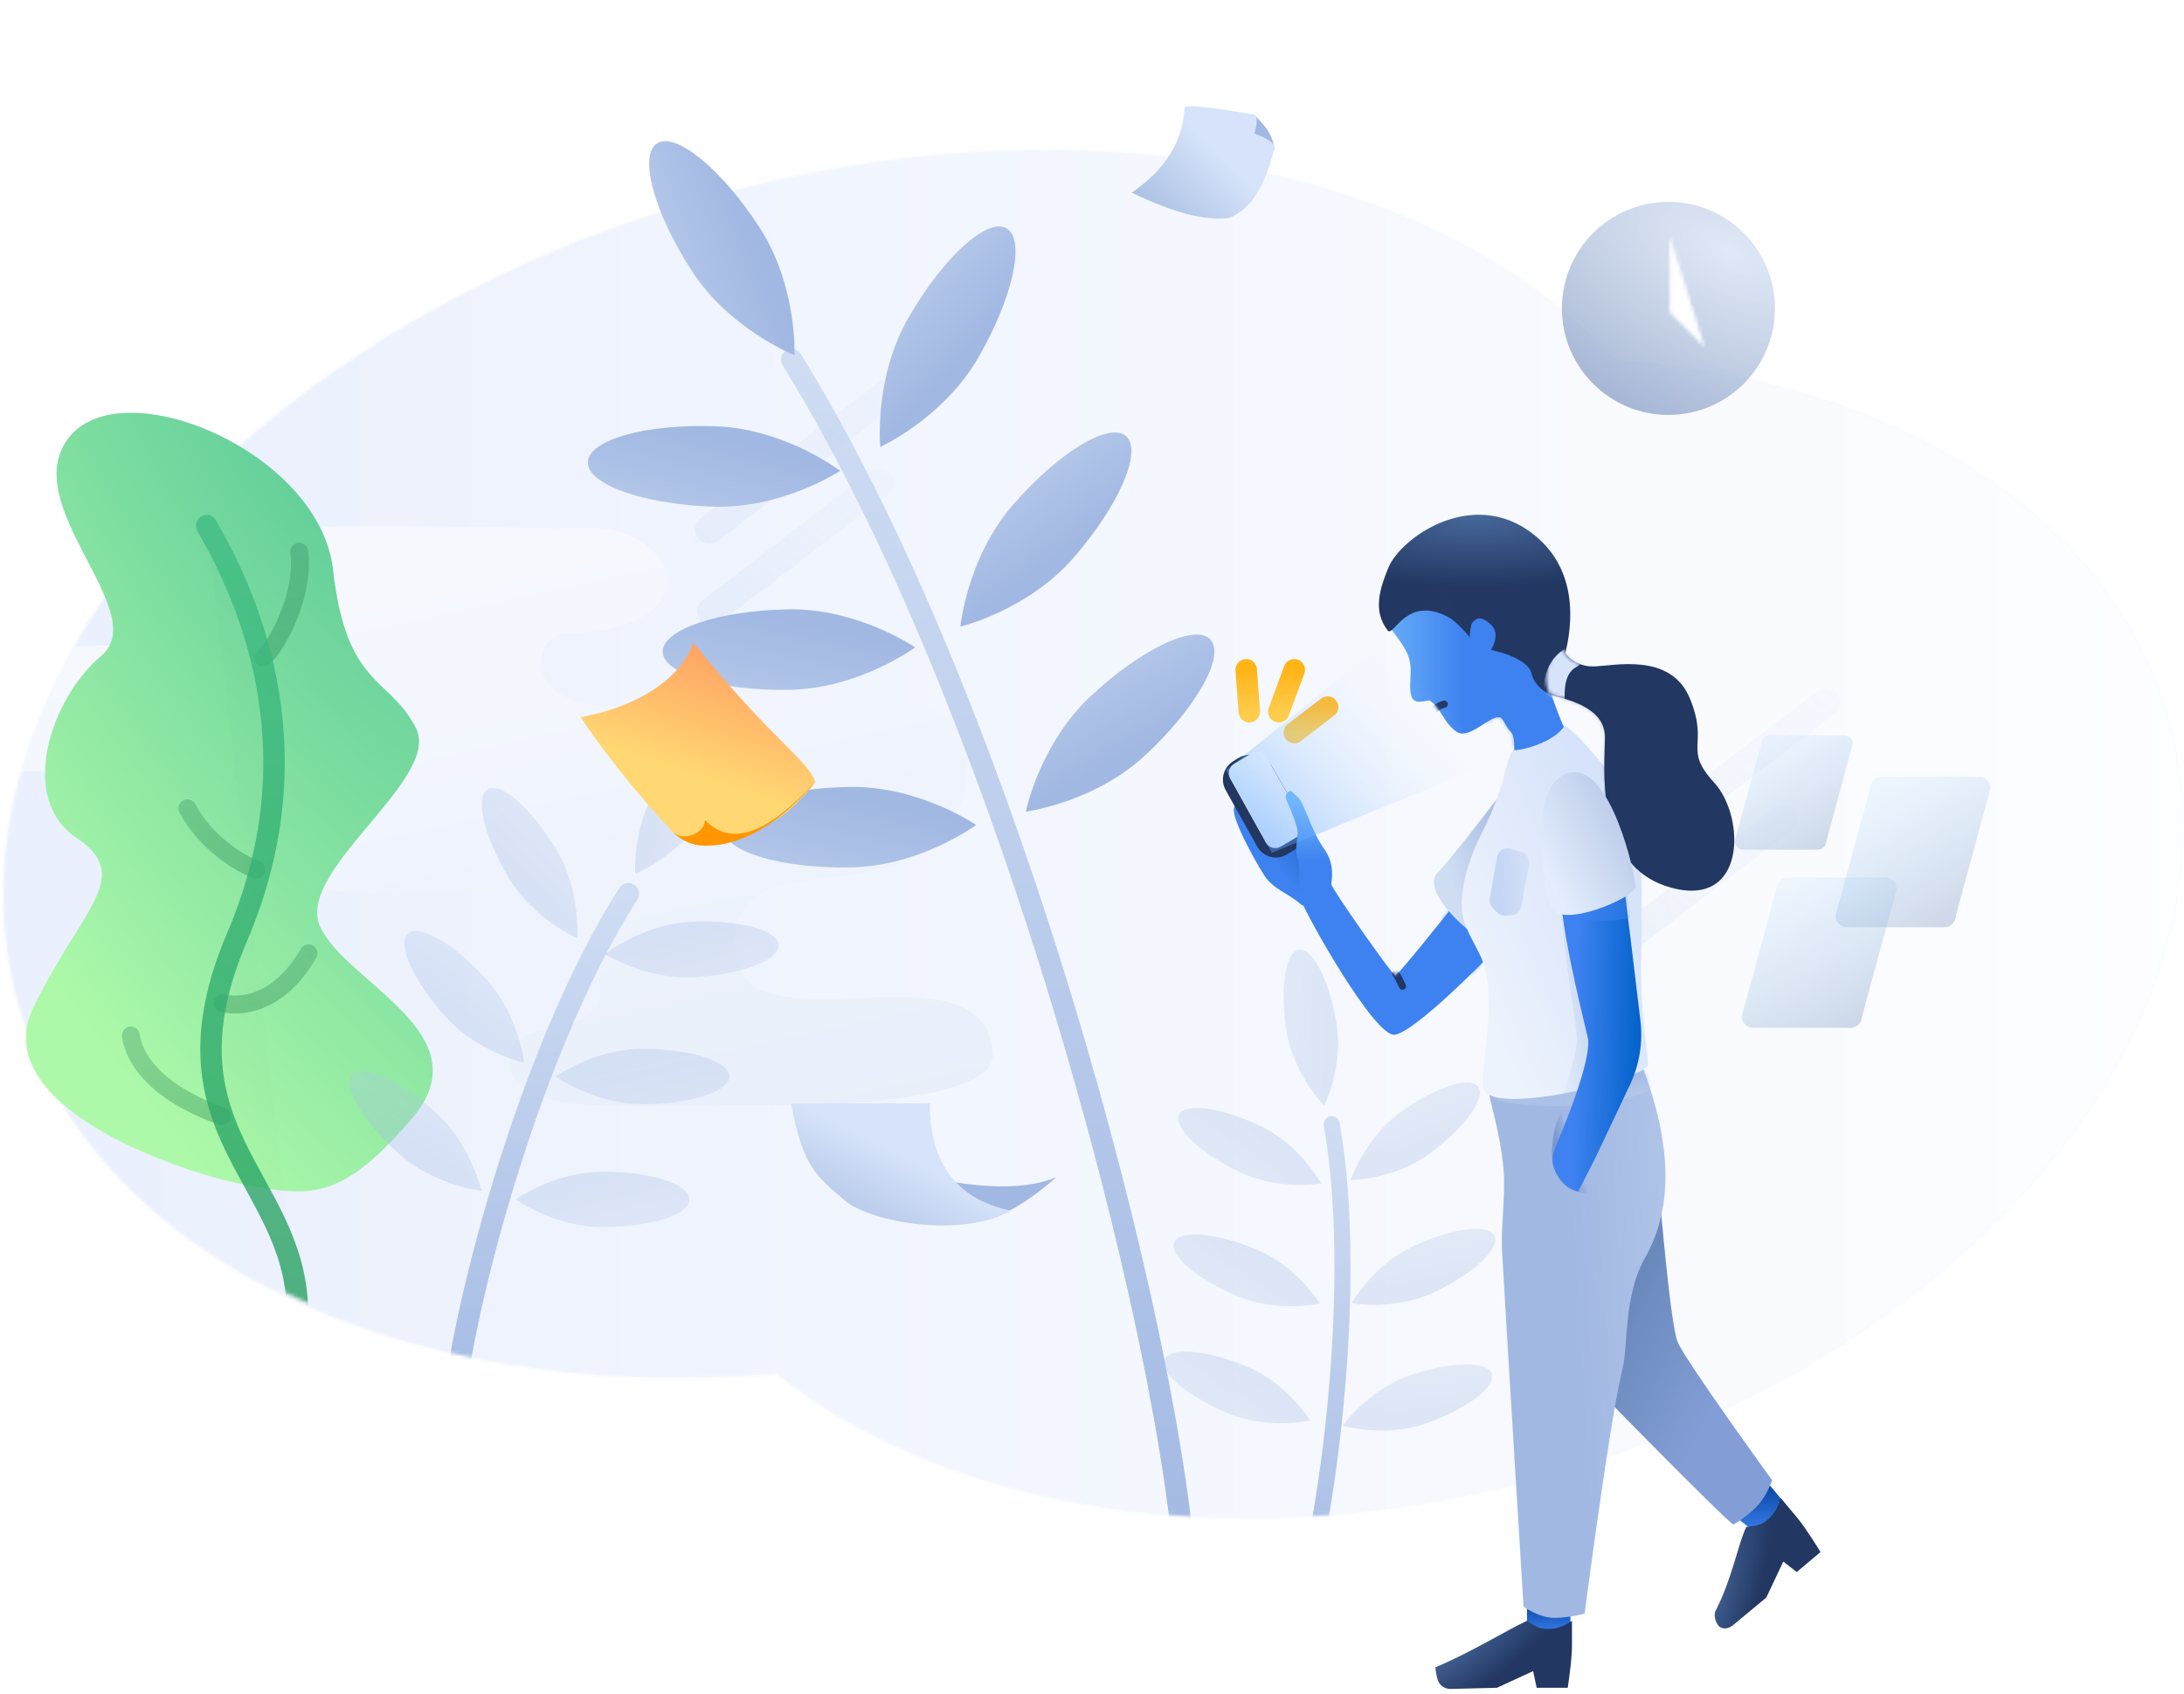 <svg width="611" height="474" viewBox="0 0 611 474" fill="none" xmlns="http://www.w3.org/2000/svg">
<mask id="mask0" mask-type="alpha" maskUnits="userSpaceOnUse" x="0" y="0" width="611" height="474">
<rect width="611" height="474" fill="#C4C4C4"/>
</mask>
<g mask="url(#mask0)">
<path opacity="0.2" fill-rule="evenodd" clip-rule="evenodd" d="M451.558 100.826C402.798 46.158 300.669 25.813 195.716 55.973C65.544 93.382 -19.678 194.318 5.367 281.422C25.915 352.885 114.302 392.835 217.269 384.219C266.64 423.714 349.764 436.757 434.52 412.4C553.411 378.234 630.492 283.414 606.684 200.613C589.983 142.53 528.072 105.79 451.558 100.826Z" fill="#D4E1F8"/>
<mask id="mask1" mask-type="alpha" maskUnits="userSpaceOnUse" x="0" y="42" width="611" height="383">
<path fill-rule="evenodd" clip-rule="evenodd" d="M451.558 100.826C402.798 46.158 300.669 25.813 195.716 55.973C65.544 93.382 -19.678 194.318 5.367 281.422C25.915 352.885 114.302 392.835 217.269 384.219C266.64 423.714 349.764 436.757 434.52 412.4C553.411 378.234 630.492 283.414 606.684 200.613C589.983 142.53 528.072 105.79 451.558 100.826Z" fill="white"/>
</mask>
<g mask="url(#mask1)">
<rect x="-313" y="32" width="1254.33" height="431.176" fill="url(#paint0_linear)"/>
<path fill-rule="evenodd" clip-rule="evenodd" d="M66.537 232.822C65.753 210.373 7.233 215.434 -15.341 217.599C-37.916 219.765 -39.965 189.012 -20.488 184.44C-1.011 179.869 34.309 182.228 52.609 178.009C70.909 173.789 47.76 151.158 72.695 148.431C97.63 145.703 149.189 148.228 164.56 147.674C188.703 146.804 201.09 175.855 158.792 177.173C147.127 177.537 144.788 203.345 184.16 196.256C208.868 191.807 257.346 191.704 267.431 203.062C273.217 209.579 271.212 227.087 261.265 236.755C253.875 243.937 230.375 245.338 221.169 246.998C199.572 250.893 203.841 271.795 211.205 276.098C228.632 286.282 276.461 267.062 277.743 295.027C278.309 307.385 234.791 309.38 216.948 309.229C173.184 308.859 144.43 312.756 142.412 297.835C140.386 282.855 169.607 292.966 168.166 274.551C167.413 264.927 169.431 244.479 150.684 245.552C176.35 244.083 67.594 263.142 66.537 232.822Z" fill="url(#paint1_linear)"/>
<path d="M332.089 451.466C332.089 390.846 285.018 203.249 221.482 100.6" stroke="url(#paint2_linear)" stroke-width="6" stroke-linecap="round"/>
<path opacity="0.473" d="M198.426 148.161L257.99 102.594" stroke="url(#paint3_linear)" stroke-width="8" stroke-linecap="round" stroke-linejoin="round"/>
<path opacity="0.473" d="M199.012 171.039L245.993 135.098" stroke="url(#paint4_linear)" stroke-width="8" stroke-linecap="round" stroke-linejoin="round"/>
<path opacity="0.473" d="M451.348 242.027L510.912 196.46" stroke="url(#paint5_linear)" stroke-width="8" stroke-linecap="round" stroke-linejoin="round"/>
<path opacity="0.473" d="M451.935 264.908L498.916 228.967" stroke="url(#paint6_linear)" stroke-width="8" stroke-linecap="round" stroke-linejoin="round"/>
<path d="M359.797 462.362C369.574 440.146 381.182 363.187 372.565 314.489" stroke="url(#paint7_linear)" stroke-width="4.5" stroke-linecap="round"/>
<path d="M126.025 405.523C125.559 378.817 146.441 295.779 175.785 250.03" stroke="url(#paint8_linear)" stroke-width="6" stroke-linecap="round"/>
</g>
<path fill-rule="evenodd" clip-rule="evenodd" d="M248.549 326.566C270.084 332.605 285.778 333.503 295.631 329.263C285.244 338.295 276.97 342.313 270.809 341.316C261.568 339.82 252.098 329.263 248.549 326.566Z" fill="#A1B8E3"/>
<path fill-rule="evenodd" clip-rule="evenodd" d="M221.333 308.659C237.848 308.659 241.293 308.659 260.105 308.659C260.105 328.91 271.109 336.228 282.848 338.7C269.133 346.423 243.426 342.052 236.147 335.667C228.867 329.283 224.535 326.76 221.333 308.659Z" fill="url(#paint9_linear)"/>
<path fill-rule="evenodd" clip-rule="evenodd" d="M350.94 32.175C352.227 33.44 353.324 34.667 354.231 35.855C356.119 38.33 356.683 41.749 356.552 41.836C355.835 42.307 351.74 39.589 350.94 37.381C350.461 36.057 350.461 34.322 350.94 32.175Z" fill="#A1B8E3"/>
<path fill-rule="evenodd" clip-rule="evenodd" d="M316.624 53.882C326.036 47.458 330.971 39.453 331.427 29.869C333.899 29.501 338.673 29.961 350.651 32.043C351.767 32.237 351.865 34.006 350.947 37.35C354.986 38.831 356.836 40.242 356.499 41.582C353.571 53.201 349.699 58.498 343.855 60.987C337.151 61.838 328.074 59.47 316.624 53.882Z" fill="url(#paint10_linear)"/>
<g opacity="0.6">
<path fill-rule="evenodd" clip-rule="evenodd" d="M466.764 56.481C483.224 56.481 496.568 69.82 496.568 86.276C496.568 102.731 483.224 116.071 466.764 116.071C450.304 116.071 436.961 102.731 436.961 86.276C436.961 69.82 450.304 56.481 466.764 56.481Z" fill="url(#paint11_radial)"/>
<mask id="mask2" mask-type="alpha" maskUnits="userSpaceOnUse" x="436" y="56" width="61" height="61">
<path fill-rule="evenodd" clip-rule="evenodd" d="M466.764 56.481C483.224 56.481 496.568 69.82 496.568 86.276C496.568 102.731 483.224 116.071 466.764 116.071C450.304 116.071 436.961 102.731 436.961 86.276C436.961 69.82 450.304 56.481 466.764 56.481Z" fill="white"/>
</mask>
<g mask="url(#mask2)">
<mask id="path-19-inside-1" fill="white">
<path fill-rule="evenodd" clip-rule="evenodd" d="M467.128 65.927V87.365L476.941 97.176"/>
</mask>
<path d="M467.128 87.365H461.128V89.851L462.886 91.608L467.128 87.365ZM461.128 65.927V87.365H473.128V65.927H461.128ZM462.886 91.608L472.699 101.419L481.183 92.933L471.37 83.122L462.886 91.608Z" fill="white" mask="url(#path-19-inside-1)"/>
</g>
</g>
<g filter="url(#filter0_i)">
<path fill-rule="evenodd" clip-rule="evenodd" d="M76.537 337.414C58.328 334.066 3.955 315.364 17.382 287.721C30.81 260.078 45.646 251.3 29.336 240.343C13.027 229.386 21.961 201.64 36.363 189.42C50.766 177.199 12.234 146.876 27.452 128.173C42.669 109.47 97.497 132.512 101.186 165.453C104.875 198.393 116.992 195.188 124.35 209.636C131.708 224.084 90.121 249.701 97.653 265.433C105.184 281.165 143.318 295.312 123.351 318.754C103.385 342.197 94.746 340.763 76.537 337.414Z" fill="url(#paint12_radial)"/>
</g>
<g opacity="0.3">
<path fill-rule="evenodd" clip-rule="evenodd" d="M71.715 243.325C66.772 241.41 57.508 235.667 52.424 226.116L71.715 243.325Z" fill="black" fill-opacity="0.01"/>
<path d="M71.715 243.325C66.772 241.41 57.508 235.667 52.424 226.116" stroke="url(#paint13_linear)" stroke-width="5" stroke-linecap="round" stroke-linejoin="round"/>
</g>
<g opacity="0.3">
<path fill-rule="evenodd" clip-rule="evenodd" d="M62.068 312.212C54.422 309.695 38.623 302.398 36.592 289.678L62.068 312.212Z" fill="black" fill-opacity="0.01"/>
<path d="M62.068 312.212C54.422 309.695 38.623 302.398 36.592 289.678" stroke="url(#paint14_linear)" stroke-width="5" stroke-linecap="round" stroke-linejoin="round"/>
</g>
<g opacity="0.3">
<path fill-rule="evenodd" clip-rule="evenodd" d="M62.286 280.685C69.103 282.065 78.876 279.616 86.32 266.672L62.286 280.685Z" fill="black" fill-opacity="0.01"/>
<path d="M62.286 280.685C69.103 282.065 78.876 279.616 86.32 266.672" stroke="url(#paint15_linear)" stroke-width="5" stroke-linecap="round" stroke-linejoin="round"/>
</g>
<g opacity="0.3">
<path fill-rule="evenodd" clip-rule="evenodd" d="M73.717 184.012C77.811 180.258 85.257 166.081 83.719 154.327L73.717 184.012Z" fill="black" fill-opacity="0.01"/>
<path d="M73.717 184.012C77.811 180.258 85.257 166.081 83.719 154.327" stroke="url(#paint16_linear)" stroke-width="5" stroke-linecap="round" stroke-linejoin="round"/>
</g>
<path fill-rule="evenodd" clip-rule="evenodd" d="M246.264 125.038C246.264 125.038 244.423 105.718 254.176 88.826C263.928 71.935 276.198 60.761 281.581 63.869C286.964 66.977 283.422 83.189 273.669 100.081C263.917 116.972 246.264 125.038 246.264 125.038Z" fill="url(#paint17_linear)"/>
<path fill-rule="evenodd" clip-rule="evenodd" d="M235.05 131.721C235.05 131.721 218.855 142.417 199.363 141.736C179.87 141.055 164.244 135.468 164.46 129.256C164.677 123.044 180.655 118.56 200.148 119.24C219.641 119.921 235.05 131.721 235.05 131.721Z" fill="url(#paint18_linear)"/>
<path fill-rule="evenodd" clip-rule="evenodd" d="M256.023 181.1C256.023 181.1 240.41 192.629 220.908 192.97C201.407 193.31 185.509 188.548 185.401 182.333C185.293 176.118 201.014 170.804 220.516 170.464C240.017 170.123 256.023 181.1 256.023 181.1Z" fill="url(#paint19_linear)"/>
<path fill-rule="evenodd" clip-rule="evenodd" d="M273.101 230.778C273.101 230.778 257.488 242.307 237.986 242.647C218.484 242.988 202.587 238.226 202.479 232.011C202.37 225.796 218.092 220.482 237.593 220.141C257.095 219.801 273.101 230.778 273.101 230.778Z" fill="url(#paint20_linear)"/>
<path fill-rule="evenodd" clip-rule="evenodd" d="M222.279 99.367C222.279 99.367 204.228 92.236 193.605 75.878C182.982 59.52 178.597 43.515 183.81 40.13C189.023 36.744 201.86 47.261 212.483 63.619C223.106 79.977 222.279 99.367 222.279 99.367Z" fill="url(#paint21_linear)"/>
<path fill-rule="evenodd" clip-rule="evenodd" d="M268.676 175.301C268.676 175.301 270.555 155.984 283.351 141.264C296.148 126.544 310.324 117.916 315.015 121.994C319.706 126.072 313.136 141.311 300.339 156.032C287.543 170.752 268.676 175.301 268.676 175.301Z" fill="url(#paint22_linear)"/>
<path fill-rule="evenodd" clip-rule="evenodd" d="M286.974 227.065C286.974 227.065 290.862 208.051 305.127 194.748C319.392 181.446 334.392 174.348 338.631 178.894C342.87 183.44 334.743 197.909 320.478 211.211C306.213 224.513 286.974 227.065 286.974 227.065Z" fill="url(#paint23_linear)"/>
<g opacity="0.3">
<path fill-rule="evenodd" clip-rule="evenodd" d="M161.489 262.448C161.489 262.448 162.524 249.13 155.61 237.623C148.696 226.117 140.118 218.575 136.451 220.778C132.784 222.981 135.416 234.096 142.33 245.602C149.244 257.109 161.489 262.448 161.489 262.448Z" fill="url(#paint24_linear)"/>
<path fill-rule="evenodd" clip-rule="evenodd" d="M169.287 266.912C169.287 266.912 180.56 274.077 193.965 273.375C207.371 272.672 218.057 268.639 217.833 264.367C217.609 260.095 206.56 257.201 193.155 257.904C179.749 258.607 169.287 266.912 169.287 266.912Z" fill="url(#paint25_linear)"/>
<path fill-rule="evenodd" clip-rule="evenodd" d="M155.447 301.144C155.447 301.144 166.329 308.89 179.753 308.89C193.178 308.89 204.06 305.422 204.06 301.144C204.06 296.865 193.178 293.397 179.753 293.397C166.329 293.397 155.447 301.144 155.447 301.144Z" fill="url(#paint26_linear)"/>
<path fill-rule="evenodd" clip-rule="evenodd" d="M144.292 335.534C144.292 335.534 155.174 343.28 168.598 343.28C182.023 343.28 192.905 339.812 192.905 335.534C192.905 331.256 182.023 327.788 168.598 327.788C155.174 327.788 144.292 335.534 144.292 335.534Z" fill="url(#paint27_linear)"/>
<path fill-rule="evenodd" clip-rule="evenodd" d="M177.686 244.493C177.686 244.493 190.022 239.369 197.136 227.985C204.25 216.601 207.075 205.534 203.447 203.267C199.819 201 191.112 208.391 183.998 219.775C176.884 231.16 177.686 244.493 177.686 244.493Z" fill="url(#paint28_linear)"/>
<path fill-rule="evenodd" clip-rule="evenodd" d="M146.67 297.305C146.67 297.305 145.145 284.035 136.162 274.058C127.18 264.082 117.321 258.316 114.142 261.178C110.962 264.041 115.667 274.449 124.649 284.425C133.632 294.401 146.67 297.305 146.67 297.305Z" fill="url(#paint29_linear)"/>
<path fill-rule="evenodd" clip-rule="evenodd" d="M134.7 333.147C134.7 333.147 131.796 320.109 121.82 311.126C111.844 302.144 101.436 297.439 98.574 300.619C95.711 303.798 101.478 313.657 111.454 322.639C121.43 331.622 134.7 333.147 134.7 333.147Z" fill="url(#paint30_linear)"/>
</g>
<g opacity="0.3">
<path fill-rule="evenodd" clip-rule="evenodd" d="M377.893 330.129C377.893 330.129 381.689 318.581 391.527 311.368C401.365 304.156 411.212 300.861 413.52 304.01C415.828 307.158 409.724 315.558 399.886 322.77C390.048 329.983 377.893 330.129 377.893 330.129Z" fill="url(#paint31_linear)"/>
<path fill-rule="evenodd" clip-rule="evenodd" d="M369.633 331.06C369.633 331.06 357.655 333.13 346.668 327.829C335.681 322.529 328.149 315.381 329.845 311.865C331.542 308.349 341.824 309.795 352.811 315.096C363.798 320.396 369.633 331.06 369.633 331.06Z" fill="url(#paint32_linear)"/>
<path fill-rule="evenodd" clip-rule="evenodd" d="M369.25 364.633C369.25 364.633 357.396 367.326 346.147 362.608C334.897 357.89 327.002 351.146 328.512 347.546C330.022 343.946 340.366 344.852 351.615 349.571C362.864 354.289 369.25 364.633 369.25 364.633Z" fill="url(#paint33_linear)"/>
<path fill-rule="evenodd" clip-rule="evenodd" d="M366.552 397.392C366.552 397.392 354.698 400.086 343.449 395.368C332.199 390.65 324.304 383.906 325.814 380.306C327.324 376.706 337.668 377.612 348.917 382.33C360.167 387.049 366.552 397.392 366.552 397.392Z" fill="url(#paint34_linear)"/>
<path fill-rule="evenodd" clip-rule="evenodd" d="M370.481 309.326C370.481 309.326 361.915 300.701 359.955 288.66C357.996 276.62 359.53 266.351 363.384 265.724C367.237 265.096 371.95 274.349 373.91 286.389C375.87 298.429 370.481 309.326 370.481 309.326Z" fill="url(#paint35_linear)"/>
<path fill-rule="evenodd" clip-rule="evenodd" d="M378.127 364.578C378.127 364.578 384.057 353.967 395.09 348.764C406.124 343.561 416.418 342.206 418.083 345.737C419.748 349.268 412.154 356.349 401.12 361.551C390.086 366.754 378.127 364.578 378.127 364.578Z" fill="url(#paint36_linear)"/>
<path fill-rule="evenodd" clip-rule="evenodd" d="M375.611 398.843C375.611 398.843 382.617 388.91 394.135 384.889C405.652 380.868 416.031 380.596 417.318 384.282C418.605 387.968 410.312 394.216 398.795 398.237C387.278 402.258 375.611 398.843 375.611 398.843Z" fill="url(#paint37_linear)"/>
</g>
<path fill-rule="evenodd" clip-rule="evenodd" d="M193.967 179.764C189.792 191.383 176.2 198.089 162.477 200.633C168.02 209.294 179.083 223.211 188.694 233.261C189.151 233.739 191.003 234.488 191.49 234.881C194.435 237.256 197.586 235.913 199.223 235.89C207.316 233.358 214.501 232.271 221.237 226.16C224.69 223.027 227.256 220.151 228.07 218.757C226.058 212.616 216.094 207.237 193.967 179.764Z" fill="url(#paint38_linear)"/>
<path fill-rule="evenodd" clip-rule="evenodd" d="M197.206 229.373C197.359 232.776 191.37 235.893 187.948 232.55C191.618 236.065 194.882 236.583 197.589 236.575C200.296 236.566 212.94 236.597 228.019 218.766C214.678 233.286 204.565 237.018 197.206 229.373Z" fill="#FF9600"/>
<path fill-rule="evenodd" clip-rule="evenodd" d="M495.18 205.647H515.88C517.241 205.647 518.344 206.751 518.344 208.113L510.951 235.232C510.951 236.594 509.848 237.698 508.487 237.698H487.787C486.426 237.698 485.323 236.594 485.323 235.232L492.716 208.113C492.716 206.751 493.819 205.647 495.18 205.647Z" fill="url(#paint39_linear)"/>
<path fill-rule="evenodd" clip-rule="evenodd" d="M526.438 217.303H553.632C555.42 217.303 556.869 218.752 556.869 220.54L547.157 256.151C547.157 257.939 545.708 259.389 543.92 259.389H516.726C514.938 259.389 513.488 257.939 513.488 256.151L523.2 220.54C523.2 218.752 524.65 217.303 526.438 217.303Z" fill="url(#paint40_linear)"/>
<path fill-rule="evenodd" clip-rule="evenodd" d="M500.215 245.467H527.409C529.197 245.467 530.646 246.916 530.646 248.704L520.934 284.315C520.934 286.103 519.485 287.553 517.697 287.553H490.503C488.715 287.553 487.265 286.103 487.265 284.315L496.978 248.704C496.978 246.916 498.427 245.467 500.215 245.467Z" fill="url(#paint41_linear)"/>
<path fill-rule="evenodd" clip-rule="evenodd" d="M427.19 454.948V447.343H439.342V456.662L431.198 457.759L427.19 454.948Z" fill="url(#paint42_linear)"/>
<path fill-rule="evenodd" clip-rule="evenodd" d="M492.16 429.549L485.78 424.526L493.788 413.925L499.668 420.969L492.16 429.549Z" fill="url(#paint43_linear)"/>
<path fill-rule="evenodd" clip-rule="evenodd" d="M464.463 336.239C464.463 336.239 467.305 370.292 469.32 375.346C471.334 380.401 495.762 414.082 495.762 414.082C495.762 414.082 494.501 418.067 491.884 420.975C489.425 423.71 486.868 425.289 484.898 426.511C480.112 422.701 448.906 390.738 448.906 390.738C448.906 390.738 446.27 373.255 448.906 363.681C451.542 354.107 464.463 336.239 464.463 336.239Z" fill="url(#paint44_linear)"/>
<path fill-rule="evenodd" clip-rule="evenodd" d="M416.617 305.737C416.617 307.738 419.668 316.409 420.613 327.001C421.278 334.459 419.805 342.87 420.246 350.573C421.315 369.216 426.23 449.464 426.23 449.464C426.23 449.464 429.581 451.911 433.359 452.474C437.137 453.036 443.326 451.413 443.326 451.413C443.326 451.413 450.442 396.551 453.881 383.144C455.536 376.69 454.118 362.612 460.198 351.903C460.648 351.11 461.08 350.284 461.494 349.433C469.02 333.965 465.917 315.887 459.999 299.735L458.766 296.369C458.766 296.369 416.617 302.328 416.617 305.737Z" fill="url(#paint45_linear)"/>
<mask id="mask3" mask-type="alpha" maskUnits="userSpaceOnUse" x="416" y="296" width="50" height="157">
<path fill-rule="evenodd" clip-rule="evenodd" d="M416.617 305.737C416.617 307.738 419.668 316.409 420.613 327.001C421.278 334.459 419.805 342.87 420.246 350.573C421.315 369.216 426.23 449.464 426.23 449.464C426.23 449.464 429.581 451.911 433.359 452.474C437.137 453.036 443.326 451.413 443.326 451.413C443.326 451.413 450.442 396.551 453.881 383.144C455.536 376.69 454.118 362.612 460.198 351.903C460.648 351.11 461.08 350.284 461.494 349.433C469.02 333.965 465.917 315.887 459.999 299.735L458.766 296.369C458.766 296.369 416.617 302.328 416.617 305.737Z" fill="white"/>
</mask>
<g mask="url(#mask3)">
<g opacity="0.5">
<path fill-rule="evenodd" clip-rule="evenodd" d="M418.968 307.83C425.883 309.913 451.719 311.211 463.084 303.992C474.449 296.774 434.989 299.124 434.989 299.124C434.989 299.124 412.052 305.748 418.968 307.83Z" fill="url(#paint46_linear)" style="mix-blend-mode:multiply"/>
</g>
<g opacity="0.5">
<path fill-rule="evenodd" clip-rule="evenodd" d="M444.203 334.047C441.693 333.451 439.384 333.218 437.322 331.074C435.733 329.421 434.171 326.728 434.171 323.192C434.171 315.069 436.663 311.383 436.663 311.383" fill="url(#paint47_linear)" style="mix-blend-mode:multiply"/>
</g>
</g>
<path fill-rule="evenodd" clip-rule="evenodd" d="M509.308 434.183C509.308 434.183 505.28 427.54 502.74 424.512C500.2 421.485 498.177 419.074 498.177 419.074C498.177 419.074 497.304 422.655 495.094 424.59C493.147 426.296 492.511 426.758 488.534 427.166C486.191 432.021 484.552 441.857 479.813 450.874C479.512 452.325 479.933 453.548 480.528 454.482C481.457 455.94 483.443 455.79 484.774 454.685L494.146 446.906L498.896 436.841L502.652 439.768L509.308 434.183Z" fill="url(#paint48_radial)"/>
<path fill-rule="evenodd" clip-rule="evenodd" d="M438.592 472.148C438.592 472.148 439.776 464.47 439.776 460.518C439.776 456.566 439.776 453.419 439.776 453.419C439.776 453.419 436.806 455.601 433.869 455.663C431.282 455.718 430.498 455.663 427.188 453.419C422.273 455.632 411.01 462.536 401.585 466.397C401.585 467.41 401.878 468.727 402.206 469.882C402.665 471.503 404.212 472.517 405.896 472.474L418.798 472.148L428.907 467.492L429.903 472.148H438.592Z" fill="url(#paint49_radial)"/>
<path fill-rule="evenodd" clip-rule="evenodd" d="M388.945 175.426C389.393 176.828 393.386 180.577 394.359 184.777C394.938 187.275 394.501 189.779 394.501 191.708C394.501 196.881 396.213 196.684 399.851 195.901C403.258 197.918 403.85 202.439 407.656 204.79C411.461 207.142 418.034 198.636 420.202 201.059C420.911 201.851 421.317 203.364 422.736 204.79C424.214 206.275 423.409 212.698 423.409 212.698C423.409 212.698 436.299 210.808 437.766 203.922C436.182 200.728 432.513 190.803 432.513 188.095C432.513 185.388 438.574 175.058 422.056 165.035C405.538 155.012 388.231 173.192 388.945 175.426Z" fill="url(#paint50_linear)"/>
<mask id="mask4" mask-type="alpha" maskUnits="userSpaceOnUse" x="388" y="162" width="50" height="51">
<path fill-rule="evenodd" clip-rule="evenodd" d="M388.945 175.426C389.393 176.828 393.386 180.577 394.359 184.777C394.938 187.275 394.501 189.779 394.501 191.708C394.501 196.881 396.213 196.684 399.851 195.901C403.258 197.918 403.85 202.439 407.656 204.79C411.461 207.142 418.034 198.636 420.202 201.059C420.911 201.851 421.317 203.364 422.736 204.79C424.214 206.275 423.409 212.698 423.409 212.698C423.409 212.698 436.299 210.808 437.766 203.922C436.182 200.728 432.513 190.803 432.513 188.095C432.513 185.388 438.574 175.058 422.056 165.035C405.538 155.012 388.231 173.192 388.945 175.426Z" fill="white"/>
</mask>
<g mask="url(#mask4)">
<g opacity="0.5">
<path fill-rule="evenodd" clip-rule="evenodd" d="M416.015 202.033C418.584 200.081 422.02 193.585 422.02 193.084C422.02 192.583 423.826 208.909 423.826 208.909C423.826 208.909 413.447 203.986 416.015 202.033Z" fill="#3D82F0" style="mix-blend-mode:multiply"/>
</g>
<path d="M400.429 199.938C401.09 198.414 402.223 197.511 404.059 196.982" stroke="#223762" stroke-width="2" stroke-linecap="round"/>
</g>
<path fill-rule="evenodd" clip-rule="evenodd" d="M363.75 252.825C360.406 249.876 356.267 248.865 353.669 244.838C351.071 240.811 343.524 227.276 345.487 225.527C347.449 223.778 352.362 219.061 354.215 219.061C356.068 219.061 359.474 226.214 361.168 229.469C362.862 232.724 365.715 239.661 365.715 242.524C365.715 245.388 367.094 255.773 363.75 252.825Z" fill="url(#paint51_linear)"/>
<path fill-rule="evenodd" clip-rule="evenodd" d="M342.89 221.01C341.342 218.238 342.223 214.739 344.899 213.029L346.165 212.221C349.544 210.062 354.043 211.178 356.021 214.666L364.433 229.492C366.017 232.284 365.124 235.828 362.405 237.534L360.136 238.959C357.227 240.786 353.381 239.802 351.706 236.803L342.89 221.01Z" fill="#223762"/>
<path fill-rule="evenodd" clip-rule="evenodd" d="M344.146 217.737C343.36 216.325 343.833 214.545 345.216 213.71L350.176 210.714C351.622 209.841 353.503 210.333 354.337 211.803L364.511 229.753C365.317 231.176 364.836 232.982 363.429 233.814L358.305 236.846C356.852 237.706 354.977 237.198 354.156 235.723L344.146 217.737Z" fill="url(#paint52_linear)"/>
<path fill-rule="evenodd" clip-rule="evenodd" d="M406.017 254.118C406.017 254.118 391.087 272.915 390.343 272.915C389.599 272.915 372.453 248.483 372.453 247.367C372.453 246.252 373.676 241.877 370.283 237.211C366.891 232.545 364.819 224.371 363.034 222.916C361.248 221.46 361.236 220.826 360.338 221.614C359.441 222.401 359.499 223.076 360.338 224.795C361.178 226.513 363.034 231.453 363.034 232.724C363.034 233.995 362.175 238.524 363.034 240.249C363.892 241.973 363.072 248.683 364.138 252.102C365.204 255.52 384.531 290.203 390.202 289.458C395.873 288.713 415.906 268.141 415.906 268.141C415.906 268.141 419.009 259.075 413.917 255.684C408.825 252.293 406.017 254.118 406.017 254.118Z" fill="url(#paint53_linear)"/>
<mask id="mask5" mask-type="alpha" maskUnits="userSpaceOnUse" x="359" y="221" width="58" height="69">
<path fill-rule="evenodd" clip-rule="evenodd" d="M406.017 254.118C406.017 254.118 391.087 272.915 390.343 272.915C389.599 272.915 372.453 248.483 372.453 247.367C372.453 246.252 373.676 241.877 370.283 237.211C366.891 232.545 364.819 224.371 363.034 222.916C361.248 221.46 361.236 220.826 360.338 221.614C359.441 222.401 359.499 223.076 360.338 224.795C361.178 226.513 363.034 231.453 363.034 232.724C363.034 233.995 362.175 238.524 363.034 240.249C363.892 241.973 363.072 248.683 364.138 252.102C365.204 255.52 384.531 290.203 390.202 289.458C395.873 288.713 415.906 268.141 415.906 268.141C415.906 268.141 419.009 259.075 413.917 255.684C408.825 252.293 406.017 254.118 406.017 254.118Z" fill="white"/>
</mask>
<g mask="url(#mask5)">
<g opacity="0.5">
<path fill-rule="evenodd" clip-rule="evenodd" d="M402.03 255.306C402.03 255.306 406.601 260.975 410.464 264.907C412.666 270.595 410.983 274.807 412.666 274.22C414.35 273.632 417.575 257.76 415.962 255.306C415.282 254.271 410.36 250.095 406.601 250.773C404.421 251.167 402.03 255.306 402.03 255.306Z" fill="#3D82F0" style="mix-blend-mode:multiply"/>
</g>
<path d="M390.44 272.401C390.963 272.853 391.734 274.532 392.367 275.901" stroke="#223762" stroke-width="2" stroke-linecap="round"/>
</g>
<path fill-rule="evenodd" clip-rule="evenodd" d="M412.645 261.592C406.019 256.815 398.338 248.038 402.179 244.154C406.019 240.269 420.529 221.289 423.525 217.318C426.521 213.346 430.396 238.246 426.249 244.154C422.102 250.062 418.299 256.695 412.645 261.592Z" fill="url(#paint54_linear)"/>
<path fill-rule="evenodd" clip-rule="evenodd" d="M414.852 304.077C413.984 297.89 419.278 279.143 414.431 268.001C412.344 263.203 409.176 259.327 408.965 253.961C408.675 246.543 412.06 237.857 413.984 234.169C421.377 220.002 421.206 212.128 423.346 209.886C426.44 209.886 434.746 207.542 437.797 203.003C441.22 204.917 453.08 218.551 456.673 226.142C460.266 233.732 459.121 257.089 459.121 271.075C459.121 285.061 461.042 294.262 461.042 297.89C461.042 301.518 416.115 313.078 414.852 304.077Z" fill="url(#paint55_linear)"/>
<path fill-rule="evenodd" clip-rule="evenodd" d="M437.314 305.874C437.314 305.874 441.175 295.193 441.175 290.955C441.175 286.717 435.383 255.626 437.314 252.157C439.245 248.688 451.815 283.887 451.815 283.887C451.815 283.887 446.467 298.678 444.69 302.116C442.914 305.553 437.314 305.874 437.314 305.874Z" fill="url(#paint56_linear)" style="mix-blend-mode:multiply"/>
<path fill-rule="evenodd" clip-rule="evenodd" d="M405.308 172.716C393.692 166.33 390.011 177.959 388.313 176.481C383.827 170.827 386.196 164.399 388.313 159.029C391.873 149.998 413.644 135.096 430.805 151.02C447.966 166.943 433.814 194.322 433.814 194.322C433.814 194.322 429.493 192.703 428.396 188.272C427.3 183.841 417.141 181.815 417.141 181.815C417.141 181.815 419.988 177.44 417.141 174.785C414.293 172.13 413.058 172.991 412.18 173.877C411.274 174.311 411.171 178.217 411.171 178.217C411.171 178.217 407.553 173.877 405.308 172.716Z" fill="url(#paint57_radial)"/>
<path fill-rule="evenodd" clip-rule="evenodd" d="M437.117 180.951C437.117 182.319 440.16 186.431 445.612 186.431C451.064 186.431 467.381 182.189 472.79 195.449C478.199 208.708 470.732 209.332 479.544 218.91C488.355 228.487 488.691 254.417 467.152 248.216C445.612 242.015 449.007 213.83 449.007 206.31C449.007 198.79 440.912 196.102 433.648 194.406C429.689 186.431 437.117 179.582 437.117 180.951Z" fill="#223762"/>
<mask id="mask6" mask-type="alpha" maskUnits="userSpaceOnUse" x="432" y="180" width="54" height="70">
<path fill-rule="evenodd" clip-rule="evenodd" d="M437.117 180.951C437.117 182.319 440.16 186.431 445.612 186.431C451.064 186.431 467.381 182.189 472.79 195.449C478.199 208.708 470.732 209.332 479.544 218.91C488.355 228.487 488.691 254.417 467.152 248.216C445.612 242.015 449.007 213.83 449.007 206.31C449.007 198.79 440.912 196.102 433.648 194.406C429.689 186.431 437.117 179.582 437.117 180.951Z" fill="white"/>
</mask>
<g mask="url(#mask6)">
<g opacity="0.3">
<path fill-rule="evenodd" clip-rule="evenodd" d="M433.979 193.786C439.782 192.178 452.469 192.251 456.193 199.436C459.916 206.621 466.073 239.06 452.37 240.455C438.666 241.849 428.177 195.395 433.979 193.786Z" fill="#223762" style="mix-blend-mode:multiply"/>
</g>
<path d="M434.727 194.972C434.727 191.805 434.888 186.366 439.95 183.708" stroke="#D6E3FA" stroke-width="6" stroke-linecap="round" stroke-linejoin="round"/>
</g>
<path fill-rule="evenodd" clip-rule="evenodd" d="M444.211 290.292C442.87 284.555 435.11 253.878 436.883 246.184C438.655 238.49 452.299 234.753 453.726 243.853C454.724 250.214 457.408 272.651 458.933 285.58C459.656 291.711 458.631 297.908 455.99 303.489L446.515 323.511L441.527 333.33C441.527 333.33 436.883 332.555 434.718 326.613C434.013 324.676 434.45 322.429 435.459 320.108C439.798 310.128 445.299 294.946 444.211 290.292Z" fill="url(#paint58_linear)"/>
<mask id="mask7" mask-type="alpha" maskUnits="userSpaceOnUse" x="434" y="238" width="26" height="96">
<path fill-rule="evenodd" clip-rule="evenodd" d="M444.211 290.292C442.87 284.555 435.11 253.878 436.883 246.184C438.655 238.49 452.299 234.753 453.726 243.853C454.724 250.214 457.408 272.651 458.933 285.58C459.656 291.711 458.631 297.908 455.99 303.489L446.515 323.511L441.527 333.33C441.527 333.33 436.883 332.555 434.718 326.613C434.013 324.676 434.45 322.429 435.459 320.108C439.798 310.128 445.299 294.946 444.211 290.292Z" fill="white"/>
</mask>
<g mask="url(#mask7)">
<g opacity="0.5">
<path fill-rule="evenodd" clip-rule="evenodd" d="M437.775 256.399C443.055 257.598 452.486 258.201 456.609 256.399C460.732 254.598 455.306 249.02 455.306 249.02C455.306 249.02 432.495 255.201 437.775 256.399Z" fill="#3D82F0" style="mix-blend-mode:multiply"/>
</g>
</g>
<path fill-rule="evenodd" clip-rule="evenodd" d="M433.802 253.528C431.495 246.766 427.199 219.25 438.92 216.225C450.64 213.2 457.57 245.057 457.57 248.058C457.57 251.059 436.109 260.291 433.802 253.528Z" fill="url(#paint59_linear)"/>
<path fill-rule="evenodd" clip-rule="evenodd" d="M418.812 239.804C419.124 238.036 420.908 236.936 422.628 237.451L425.631 238.351C427.089 238.788 427.988 240.247 427.724 241.746L425.645 253.535C425.405 254.901 424.259 255.924 422.875 256.009L421.121 256.116C420.227 256.171 419.355 255.824 418.744 255.169L417.543 253.882C416.901 253.193 416.619 252.242 416.782 251.314L418.812 239.804Z" fill="url(#paint60_linear)"/>
<path d="M349.505 199.097L348.637 187.379" stroke="url(#paint61_linear)" stroke-width="6" stroke-linecap="round"/>
<path d="M357.751 199.097L362.091 187.379" stroke="url(#paint62_linear)" stroke-width="6" stroke-linecap="round"/>
<path d="M362.091 204.95L371.422 197.789" stroke="url(#paint63_linear)" stroke-width="6" stroke-linecap="round"/>
<path opacity="0.461" fill-rule="evenodd" clip-rule="evenodd" d="M342.995 215.445L404.35 165.678L428.058 208.908L355.806 238.589L342.995 215.445Z" fill="url(#paint64_linear)"/>
<mask id="mask8" mask-type="alpha" maskUnits="userSpaceOnUse" x="1" y="41" width="610" height="383">
<path opacity="0.8" fill-rule="evenodd" clip-rule="evenodd" d="M451.558 99.826C402.798 45.158 300.669 24.813 195.716 54.973C65.544 92.382 -19.678 193.318 5.367 280.422C25.915 351.885 114.302 391.835 217.269 383.219C266.64 422.714 349.764 435.757 434.52 411.4C553.411 377.234 630.492 282.414 606.684 199.613C589.983 141.53 528.072 104.79 451.558 99.826Z" fill="#D4E1F8"/>
</mask>
<g mask="url(#mask8)">
<path fill-rule="evenodd" clip-rule="evenodd" d="M83.218 366.517C82.507 329.12 43.099 316.447 66.389 261.989C89.68 207.531 67.396 163.675 57.807 147.057" fill="black" fill-opacity="0.01"/>
<path d="M83.218 366.517C82.507 329.12 43.099 316.447 66.389 261.989C89.68 207.531 67.396 163.675 57.807 147.057" stroke="url(#paint65_linear)" stroke-width="6" stroke-linecap="round" stroke-linejoin="round"/>
</g>
</g>
<defs>
<filter id="filter0_i" x="-5.605" y="109.898" width="140.024" height="234.888" filterUnits="userSpaceOnUse" color-interpolation-filters="sRGB">
<feFlood flood-opacity="0" result="BackgroundImageFix"/>
<feBlend mode="normal" in="SourceGraphic" in2="BackgroundImageFix" result="shape"/>
<feColorMatrix in="SourceAlpha" type="matrix" values="0 0 0 0 0 0 0 0 0 0 0 0 0 0 0 0 0 0 127 0" result="hardAlpha"/>
<feOffset dx="-8" dy="-6"/>
<feGaussianBlur stdDeviation="15"/>
<feComposite in2="hardAlpha" operator="arithmetic" k2="-1" k3="1"/>
<feColorMatrix type="matrix" values="0 0 0 0 0.269 0 0 0 0 0.795 0 0 0 0 0.47 0 0 0 0.5 0"/>
<feBlend mode="normal" in2="shape" result="effect1_innerShadow"/>
</filter>
<linearGradient id="paint0_linear" x1="666" y1="463" x2="24" y2="463" gradientUnits="userSpaceOnUse">
<stop stop-color="white"/>
<stop offset="1" stop-color="#EAF0FD"/>
</linearGradient>
<linearGradient id="paint1_linear" x1="441.559" y1="331.918" x2="392.007" y2="103.676" gradientUnits="userSpaceOnUse">
<stop stop-color="#E3ECF9"/>
<stop offset="1" stop-color="#F6F8FE"/>
</linearGradient>
<linearGradient id="paint2_linear" x1="332.089" y1="100.6" x2="332.089" y2="451.466" gradientUnits="userSpaceOnUse">
<stop stop-color="#CFDDF3"/>
<stop offset="1" stop-color="#A1B8E3"/>
</linearGradient>
<linearGradient id="paint3_linear" x1="248.286" y1="12.743" x2="139.721" y2="151.544" gradientUnits="userSpaceOnUse">
<stop stop-color="#D2E0F9" stop-opacity="0.01"/>
<stop offset="1" stop-color="#B1C6E7" stop-opacity="0.465"/>
</linearGradient>
<linearGradient id="paint4_linear" x1="238.34" y1="64.228" x2="152.709" y2="173.707" gradientUnits="userSpaceOnUse">
<stop stop-color="#D2E0F9" stop-opacity="0.01"/>
<stop offset="1" stop-color="#B1C6E7" stop-opacity="0.465"/>
</linearGradient>
<linearGradient id="paint5_linear" x1="501.209" y1="106.61" x2="392.643" y2="245.41" gradientUnits="userSpaceOnUse">
<stop stop-color="#D2E0F9" stop-opacity="0.01"/>
<stop offset="1" stop-color="#B1C6E7" stop-opacity="0.465"/>
</linearGradient>
<linearGradient id="paint6_linear" x1="491.263" y1="158.097" x2="405.632" y2="267.576" gradientUnits="userSpaceOnUse">
<stop stop-color="#D2E0F9" stop-opacity="0.01"/>
<stop offset="1" stop-color="#B1C6E7" stop-opacity="0.465"/>
</linearGradient>
<linearGradient id="paint7_linear" x1="416.388" y1="333.775" x2="359.797" y2="462.362" gradientUnits="userSpaceOnUse">
<stop stop-color="#CFDDF3"/>
<stop offset="1" stop-color="#A1B8E3"/>
</linearGradient>
<linearGradient id="paint8_linear" x1="123.327" y1="250.945" x2="126.025" y2="405.523" gradientUnits="userSpaceOnUse">
<stop stop-color="#CFDDF3"/>
<stop offset="1" stop-color="#A1B8E3"/>
</linearGradient>
<linearGradient id="paint9_linear" x1="250.892" y1="354.765" x2="264.053" y2="329.007" gradientUnits="userSpaceOnUse">
<stop stop-color="#ACC1E3"/>
<stop offset="1" stop-color="#D6E3FA"/>
</linearGradient>
<linearGradient id="paint10_linear" x1="334.186" y1="70.997" x2="351.507" y2="53.32" gradientUnits="userSpaceOnUse">
<stop stop-color="#ACC1E3"/>
<stop offset="1" stop-color="#D6E3FA"/>
</linearGradient>
<radialGradient id="paint11_radial" cx="0" cy="0" r="1" gradientUnits="userSpaceOnUse" gradientTransform="translate(484.055 70.358) rotate(117.134) scale(51.907 97.554)">
<stop stop-color="#CBDAF1"/>
<stop offset="1" stop-color="#7089B9"/>
</radialGradient>
<radialGradient id="paint12_radial" cx="0" cy="0" r="1" gradientUnits="userSpaceOnUse" gradientTransform="translate(92.806 141.771) rotate(146.57) scale(137.606 425.306)">
<stop stop-color="#64CF9B"/>
<stop offset="1" stop-color="#ADF9A9"/>
</radialGradient>
<linearGradient id="paint13_linear" x1="49.675" y1="223.749" x2="51.442" y2="247.411" gradientUnits="userSpaceOnUse">
<stop stop-color="#268058"/>
<stop offset="1" stop-color="#066D36"/>
</linearGradient>
<linearGradient id="paint14_linear" x1="33.843" y1="287.311" x2="36.039" y2="316.728" gradientUnits="userSpaceOnUse">
<stop stop-color="#268058"/>
<stop offset="1" stop-color="#066D36"/>
</linearGradient>
<linearGradient id="paint15_linear" x1="58.63" y1="266.167" x2="59.967" y2="284.073" gradientUnits="userSpaceOnUse">
<stop stop-color="#268058"/>
<stop offset="1" stop-color="#066D36"/>
</linearGradient>
<linearGradient id="paint16_linear" x1="68.819" y1="152.867" x2="71.35" y2="186.761" gradientUnits="userSpaceOnUse">
<stop stop-color="#268058"/>
<stop offset="1" stop-color="#066D36"/>
</linearGradient>
<linearGradient id="paint17_linear" x1="301.706" y1="-21.623" x2="345.381" y2="19.328" gradientUnits="userSpaceOnUse">
<stop stop-color="#CFDDF3"/>
<stop offset="1" stop-color="#A1B8E3"/>
</linearGradient>
<linearGradient id="paint18_linear" x1="79.528" y1="151.622" x2="95.181" y2="93.834" gradientUnits="userSpaceOnUse">
<stop stop-color="#CFDDF3"/>
<stop offset="1" stop-color="#A1B8E3"/>
</linearGradient>
<linearGradient id="paint19_linear" x1="101.755" y1="209.114" x2="114.362" y2="150.586" gradientUnits="userSpaceOnUse">
<stop stop-color="#CFDDF3"/>
<stop offset="1" stop-color="#A1B8E3"/>
</linearGradient>
<linearGradient id="paint20_linear" x1="118.833" y1="258.791" x2="131.44" y2="200.264" gradientUnits="userSpaceOnUse">
<stop stop-color="#CFDDF3"/>
<stop offset="1" stop-color="#A1B8E3"/>
</linearGradient>
<linearGradient id="paint21_linear" x1="116.773" y1="-16.614" x2="173.088" y2="-36.938" gradientUnits="userSpaceOnUse">
<stop stop-color="#CFDDF3"/>
<stop offset="1" stop-color="#A1B8E3"/>
</linearGradient>
<linearGradient id="paint22_linear" x1="351.083" y1="41.913" x2="386.142" y2="90.445" gradientUnits="userSpaceOnUse">
<stop stop-color="#CFDDF3"/>
<stop offset="1" stop-color="#A1B8E3"/>
</linearGradient>
<linearGradient id="paint23_linear" x1="382.872" y1="103.022" x2="412.666" y2="154.952" gradientUnits="userSpaceOnUse">
<stop stop-color="#CFDDF3"/>
<stop offset="1" stop-color="#A1B8E3"/>
</linearGradient>
<linearGradient id="paint24_linear" x1="121.575" y1="162.189" x2="92.012" y2="190.893" gradientUnits="userSpaceOnUse">
<stop stop-color="#CFDDF3"/>
<stop offset="1" stop-color="#A1B8E3"/>
</linearGradient>
<linearGradient id="paint25_linear" x1="276.548" y1="278.738" x2="265.083" y2="239.16" gradientUnits="userSpaceOnUse">
<stop stop-color="#CFDDF3"/>
<stop offset="1" stop-color="#A1B8E3"/>
</linearGradient>
<linearGradient id="paint26_linear" x1="261.943" y1="318.568" x2="252.564" y2="278.443" gradientUnits="userSpaceOnUse">
<stop stop-color="#CFDDF3"/>
<stop offset="1" stop-color="#A1B8E3"/>
</linearGradient>
<linearGradient id="paint27_linear" x1="250.788" y1="352.958" x2="241.409" y2="312.834" gradientUnits="userSpaceOnUse">
<stop stop-color="#CFDDF3"/>
<stop offset="1" stop-color="#A1B8E3"/>
</linearGradient>
<linearGradient id="paint28_linear" x1="248.897" y1="163.413" x2="209.9" y2="150.104" gradientUnits="userSpaceOnUse">
<stop stop-color="#CFDDF3"/>
<stop offset="1" stop-color="#A1B8E3"/>
</linearGradient>
<linearGradient id="paint29_linear" x1="88.359" y1="206.504" x2="64.817" y2="240.322" gradientUnits="userSpaceOnUse">
<stop stop-color="#CFDDF3"/>
<stop offset="1" stop-color="#A1B8E3"/>
</linearGradient>
<linearGradient id="paint30_linear" x1="67.218" y1="248.939" x2="47.339" y2="285.033" gradientUnits="userSpaceOnUse">
<stop stop-color="#CFDDF3"/>
<stop offset="1" stop-color="#A1B8E3"/>
</linearGradient>
<linearGradient id="paint31_linear" x1="446.539" y1="260.087" x2="461.25" y2="294.685" gradientUnits="userSpaceOnUse">
<stop stop-color="#CFDDF3"/>
<stop offset="1" stop-color="#A1B8E3"/>
</linearGradient>
<linearGradient id="paint32_linear" x1="275.562" y1="303.331" x2="299.204" y2="274.099" gradientUnits="userSpaceOnUse">
<stop stop-color="#CFDDF3"/>
<stop offset="1" stop-color="#A1B8E3"/>
</linearGradient>
<linearGradient id="paint33_linear" x1="273.856" y1="341.865" x2="295.936" y2="311.436" gradientUnits="userSpaceOnUse">
<stop stop-color="#CFDDF3"/>
<stop offset="1" stop-color="#A1B8E3"/>
</linearGradient>
<linearGradient id="paint34_linear" x1="271.159" y1="374.625" x2="293.238" y2="344.196" gradientUnits="userSpaceOnUse">
<stop stop-color="#CFDDF3"/>
<stop offset="1" stop-color="#A1B8E3"/>
</linearGradient>
<linearGradient id="paint35_linear" x1="339.238" y1="216.363" x2="376.744" y2="218.962" gradientUnits="userSpaceOnUse">
<stop stop-color="#CFDDF3"/>
<stop offset="1" stop-color="#A1B8E3"/>
</linearGradient>
<linearGradient id="paint36_linear" x1="458.877" y1="308.921" x2="466.716" y2="345.69" gradientUnits="userSpaceOnUse">
<stop stop-color="#CFDDF3"/>
<stop offset="1" stop-color="#A1B8E3"/>
</linearGradient>
<linearGradient id="paint37_linear" x1="461.736" y1="351.932" x2="465.689" y2="389.319" gradientUnits="userSpaceOnUse">
<stop stop-color="#CFDDF3"/>
<stop offset="1" stop-color="#A1B8E3"/>
</linearGradient>
<linearGradient id="paint38_linear" x1="183.881" y1="172.129" x2="171.409" y2="210.023" gradientUnits="userSpaceOnUse">
<stop stop-color="#FF9D61"/>
<stop offset="1" stop-color="#FFD873"/>
</linearGradient>
<linearGradient id="paint39_linear" x1="480.094" y1="214.128" x2="498.269" y2="244.198" gradientUnits="userSpaceOnUse">
<stop stop-color="#ACD6FF" stop-opacity="0.152"/>
<stop offset="1" stop-color="#96ACCB" stop-opacity="0.457"/>
</linearGradient>
<linearGradient id="paint40_linear" x1="506.703" y1="228.442" x2="529.951" y2="267.681" gradientUnits="userSpaceOnUse">
<stop stop-color="#ACD6FF" stop-opacity="0.152"/>
<stop offset="1" stop-color="#96ACCB" stop-opacity="0.457"/>
</linearGradient>
<linearGradient id="paint41_linear" x1="480.48" y1="256.695" x2="503.987" y2="296.074" gradientUnits="userSpaceOnUse">
<stop stop-color="#ACD6FF" stop-opacity="0.152"/>
<stop offset="1" stop-color="#96ACCB" stop-opacity="0.457"/>
</linearGradient>
<linearGradient id="paint42_linear" x1="427.19" y1="447.343" x2="427.19" y2="457.759" gradientUnits="userSpaceOnUse">
<stop stop-color="#003F9B"/>
<stop offset="1" stop-color="#3D82F0"/>
</linearGradient>
<linearGradient id="paint43_linear" x1="485.78" y1="413.925" x2="485.78" y2="429.549" gradientUnits="userSpaceOnUse">
<stop stop-color="#003F9B"/>
<stop offset="1" stop-color="#3D82F0"/>
</linearGradient>
<linearGradient id="paint44_linear" x1="445.762" y1="381.812" x2="477.887" y2="398.645" gradientUnits="userSpaceOnUse">
<stop stop-color="#6A89BB"/>
<stop offset="1" stop-color="#839ED6"/>
</linearGradient>
<linearGradient id="paint45_linear" x1="520.146" y1="206.657" x2="431.296" y2="211.996" gradientUnits="userSpaceOnUse">
<stop stop-color="#CFDDF3"/>
<stop offset="1" stop-color="#A1B8E3"/>
</linearGradient>
<linearGradient id="paint46_linear" x1="474.329" y1="307.121" x2="474.09" y2="300.678" gradientUnits="userSpaceOnUse">
<stop stop-color="#CFDDF3" stop-opacity="0.478"/>
<stop offset="1" stop-color="#A1B8E3"/>
</linearGradient>
<linearGradient id="paint47_linear" x1="443.326" y1="314.469" x2="434.789" y2="317.078" gradientUnits="userSpaceOnUse">
<stop stop-color="#CFDDF3" stop-opacity="0.174"/>
<stop offset="1" stop-color="#5477B8"/>
</linearGradient>
<radialGradient id="paint48_radial" cx="0" cy="0" r="1" gradientUnits="userSpaceOnUse" gradientTransform="translate(476.28 449.672) rotate(20.683) scale(13.982 41.471)">
<stop stop-color="#47689B"/>
<stop offset="1" stop-color="#223762"/>
</radialGradient>
<radialGradient id="paint49_radial" cx="0" cy="0" r="1" gradientUnits="userSpaceOnUse" gradientTransform="translate(401.585 462.967) rotate(60.005) scale(14.352 43.171)">
<stop stop-color="#47689B"/>
<stop offset="1" stop-color="#223762"/>
</radialGradient>
<linearGradient id="paint50_linear" x1="382.603" y1="209.419" x2="409.357" y2="209.419" gradientUnits="userSpaceOnUse">
<stop stop-color="#70B8F9"/>
<stop offset="1" stop-color="#3D82F0"/>
</linearGradient>
<linearGradient id="paint51_linear" x1="360.004" y1="233.154" x2="353.911" y2="237.896" gradientUnits="userSpaceOnUse">
<stop stop-color="#2F71DA"/>
<stop offset="1" stop-color="#3D82F0"/>
</linearGradient>
<linearGradient id="paint52_linear" x1="365.502" y1="237.916" x2="365.502" y2="209.624" gradientUnits="userSpaceOnUse">
<stop stop-color="#EDF3FD"/>
<stop offset="1" stop-color="white"/>
</linearGradient>
<linearGradient id="paint53_linear" x1="357.829" y1="223.926" x2="357.829" y2="240.834" gradientUnits="userSpaceOnUse">
<stop stop-color="#70B8F9"/>
<stop offset="1" stop-color="#3D82F0"/>
</linearGradient>
<linearGradient id="paint54_linear" x1="407.635" y1="251.502" x2="426.923" y2="246.375" gradientUnits="userSpaceOnUse">
<stop stop-color="#CFDDF3"/>
<stop offset="1" stop-color="#A1B8E3"/>
</linearGradient>
<linearGradient id="paint55_linear" x1="427.987" y1="311.123" x2="474.127" y2="291.484" gradientUnits="userSpaceOnUse">
<stop stop-color="#EDF3FD"/>
<stop offset="1" stop-color="#D6E3FA"/>
</linearGradient>
<linearGradient id="paint56_linear" x1="439.219" y1="343.652" x2="460.528" y2="341.373" gradientUnits="userSpaceOnUse">
<stop stop-color="#D1DEF3" stop-opacity="0.126"/>
<stop offset="1" stop-color="#A4BAE4"/>
</linearGradient>
<radialGradient id="paint57_radial" cx="0" cy="0" r="1" gradientUnits="userSpaceOnUse" gradientTransform="translate(412.986 144) rotate(90) scale(20.59 59.428)">
<stop stop-color="#47689B"/>
<stop offset="1" stop-color="#223762"/>
</radialGradient>
<linearGradient id="paint58_linear" x1="460.337" y1="274.887" x2="441.041" y2="274.521" gradientUnits="userSpaceOnUse">
<stop stop-color="#0060C9"/>
<stop offset="1" stop-color="#3D82F0"/>
</linearGradient>
<linearGradient id="paint59_linear" x1="448.082" y1="274.868" x2="473.831" y2="261.905" gradientUnits="userSpaceOnUse">
<stop stop-color="#E3EDFE"/>
<stop offset="1" stop-color="#B8C8E6"/>
</linearGradient>
<linearGradient id="paint60_linear" x1="432.431" y1="233.261" x2="418.447" y2="234.615" gradientUnits="userSpaceOnUse">
<stop stop-color="#D2DFF5" stop-opacity="0.543"/>
<stop offset="1" stop-color="#C5D5F5"/>
</linearGradient>
<linearGradient id="paint61_linear" x1="348.637" y1="187.379" x2="348.637" y2="199.097" gradientUnits="userSpaceOnUse">
<stop stop-color="#FFB417"/>
<stop offset="1" stop-color="#FECC4C"/>
</linearGradient>
<linearGradient id="paint62_linear" x1="357.751" y1="187.379" x2="357.751" y2="199.097" gradientUnits="userSpaceOnUse">
<stop stop-color="#FFB417"/>
<stop offset="1" stop-color="#FECC4C"/>
</linearGradient>
<linearGradient id="paint63_linear" x1="362.091" y1="197.361" x2="362.091" y2="205.173" gradientUnits="userSpaceOnUse">
<stop stop-color="#FFB417"/>
<stop offset="1" stop-color="#FECC4C"/>
</linearGradient>
<linearGradient id="paint64_linear" x1="382.089" y1="173.642" x2="334.594" y2="217.35" gradientUnits="userSpaceOnUse">
<stop stop-color="white" stop-opacity="0.01"/>
<stop offset="1" stop-color="#4C9CFE"/>
</linearGradient>
<linearGradient id="paint65_linear" x1="44.958" y1="144.967" x2="61.812" y2="370.68" gradientUnits="userSpaceOnUse">
<stop stop-color="#3FBD84"/>
<stop offset="1" stop-color="#27A05F"/>
</linearGradient>
</defs>
</svg>
